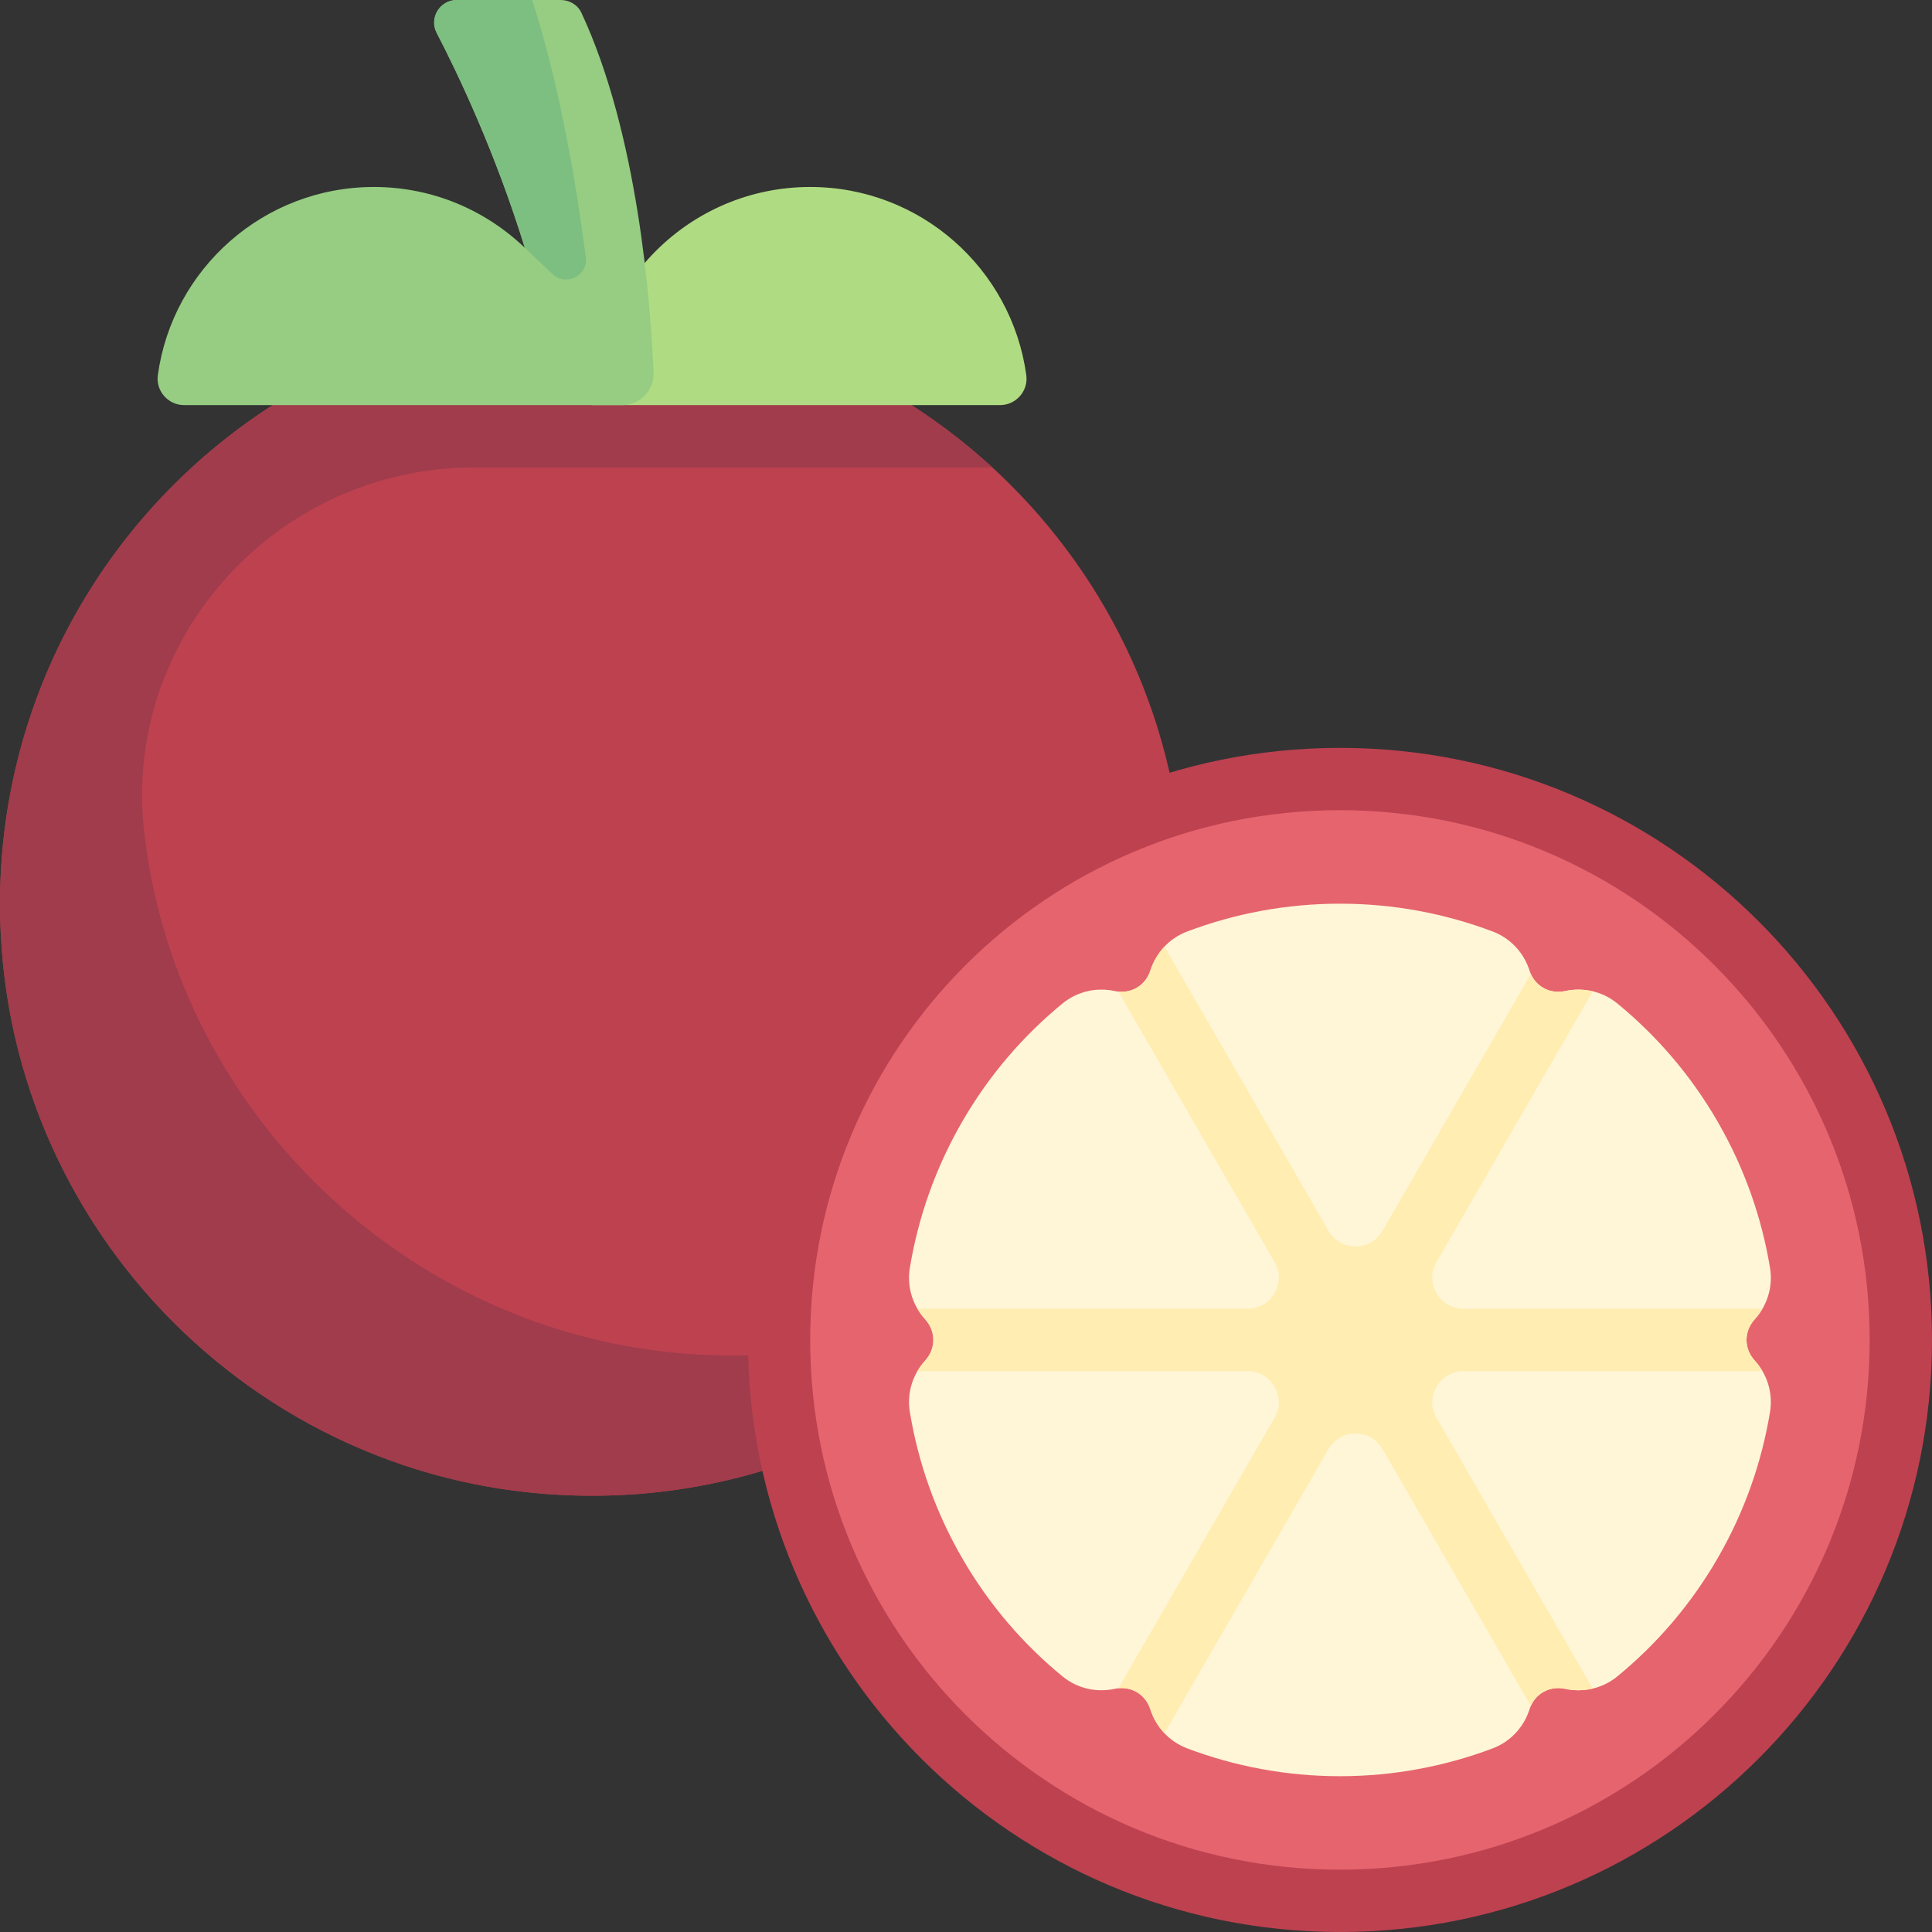 <?xml version="1.0" encoding="UTF-8"?>
<!DOCTYPE svg PUBLIC '-//W3C//DTD SVG 1.0//EN'
          'http://www.w3.org/TR/2001/REC-SVG-20010904/DTD/svg10.dtd'>
<svg contentScriptType="text/ecmascript" width="100pt" xmlns:xlink="http://www.w3.org/1999/xlink" zoomAndPan="magnify" contentStyleType="text/css" viewBox="0 0 512 512" height="100.0pt" preserveAspectRatio="xMidYMid meet" xmlns="http://www.w3.org/2000/svg" version="1.0"
><rect x="0" y="0" width="512" height="512" fill="#333333" stroke="none"/><path style="fill:#be4150;" d="m313.805 239.484c0 86.656-70.246 156.902-156.902 156.902-86.652 0-156.902-70.246-156.902-156.902s70.25-156.902 156.902-156.902c86.656 0 156.902 70.246 156.902 156.902zm0 0"
  /><path style="fill:#a03c4b;" d="m181.051 358.695c-73.035-5.945-133.262-63.328-142.582-136.008-.086-.68-.168-1.359-.246-2.035-5.973-51.711 35.395-96.781 87.449-96.781h137.328c-27.914-25.562-65.266-41.289-106.098-41.289-34 0-65.582 10.859-91.25 29.27-1.531 1.141-3.859 2.871-4.219 3.148-41.531 31.895-66.676 84.098-60.508 141.762 7.73 72.258 65.926 130.66 138.156 138.641 60.059 6.633 114.102-20.754 145.695-65.207-28.883 20.527-64.91 31.66-103.727 28.5zm0 0"
  /><path style="fill:#be4150;" d="m512 355.098c0 86.656-70.246 156.902-156.902 156.902s-156.902-70.246-156.902-156.902 70.246-156.902 156.902-156.902 156.902 70.246 156.902 156.902zm0 0"
  /><path style="fill:#e6646e;" d="m495.484 355.098c0 77.531-62.855 140.387-140.387 140.387-77.535 0-140.387-62.855-140.387-140.387 0-77.535 62.852-140.387 140.387-140.387 77.531 0 140.387 62.852 140.387 140.387zm0 0"
  /><path style="fill:#afdc82;" d="m214.711 49.551c-31.926 0-57.809 25.879-57.809 57.805h108.121c4.219 0 7.527-3.738 6.957-7.918-3.859-28.18-28.031-49.887-57.27-49.887zm0 0"
  /><path style="fill:#96cd82;" d="m154.09 3.406c-.984-2.109-3.148-3.406-5.477-3.406h-27.551c-4.477 0-7.398 4.738-5.332 8.715 5.738 11.035 15.57 31.719 23.363 56.969-10.387-9.973-24.461-16.133-39.996-16.133-29.238 0-53.41 21.707-57.27 49.887-.57 4.18 2.738 7.918 6.957 7.918h116.16c4.703 0 8.445-3.898 8.254-8.598-.766-18.562-4.145-63.285-19.109-95.352zm0 0"
  /><path style="fill:#fff6d8;" d="m465.008 360.547c-2.887-3.172-2.887-7.727 0-10.902 3.23-3.555 4.918-8.484 4.062-13.66-2.188-13.266-6.73-26.359-13.852-38.695-7.117-12.332-16.191-22.812-26.582-31.34-4.055-3.328-9.168-4.332-13.863-3.312-4.191.91-8.137-1.367-9.441-5.449-1.465-4.578-4.891-8.504-9.805-10.352-12.578-4.738-26.191-7.352-40.43-7.352-14.242 0-27.855 2.613-40.434 7.352-4.91 1.848-8.336 5.773-9.801 10.352-1.309 4.082-5.254 6.359-9.441 5.449-4.695-1.02-9.809-.016-13.867 3.312-10.391 8.527-19.461 19.008-26.582 31.34-7.121 12.336-11.66 25.43-13.852 38.695-.852 5.176.836 10.105 4.066 13.66 2.883 3.176 2.883 7.73 0 10.902-3.23 3.559-4.918 8.488-4.066 13.664 2.191 13.262 6.73 26.359 13.852 38.691 7.121 12.336 16.191 22.816 26.582 31.34 4.059 3.332 9.172 4.336 13.867 3.312 4.188-.91 8.133 1.367 9.441 5.453 1.465 4.574 4.891 8.5 9.801 10.348 12.578 4.738 26.191 7.355 40.434 7.355 14.238 0 27.852-2.617 40.43-7.355 4.914-1.848 8.34-5.773 9.805-10.348 1.305-4.086 5.25-6.363 9.441-5.453 4.695 1.02 9.809.016 13.863-3.312 10.391-8.523 19.461-19.008 26.582-31.34 7.121-12.332 11.664-25.43 13.852-38.691.855-5.176-.832-10.105-4.062-13.664zm0 0"
  /><path style="fill:#7dbe81;" d="m121.062 0c-4.477 0-7.398 4.742-5.332 8.715 5.738 11.035 15.566 31.719 23.363 56.969l7.301 6.926c3.59 3.406 9.488.441 8.848-4.469-2.172-16.688-6.625-44.848-14.223-68.137zm0 0"
  /><path style="fill:#ffedb1;" d="m387.832 363.355h79.23c-.586-1.004-1.273-1.949-2.055-2.809-2.883-3.172-2.883-7.727 0-10.902.781-.859 1.469-1.801 2.055-2.805h-79.23c-6.355 0-10.328-6.883-7.152-12.387l41.418-71.734c-2.418-.578-4.922-.602-7.316-.082-.004 0-.008 0-.008 0-.004.004-.008.004-.008.004-.25.051-.492.094-.738.125-.168.023-.336.031-.504.043-.07.004-.137.012-.207.016-3.301.148-6.258-1.664-7.629-4.719l-39.312 68.09c-3.18 5.504-11.125 5.504-14.301 0l-43.48-75.312c-1.711 1.809-2.984 3.965-3.73 6.305-.078.242-.168.48-.262.707-.062.152-.137.293-.203.434-.035.07-.066.145-.102.215-1.523 2.93-4.57 4.582-7.902 4.246l41.375 71.664c3.18 5.504-.793 12.387-7.152 12.387h-87.488c.586 1.004 1.277 1.945 2.059 2.805 2.883 3.176 2.883 7.73 0 10.902-.785.859-1.473 1.805-2.059 2.809h87.488c6.359 0 10.332 6.883 7.152 12.387l-41.375 71.664c3.332-.34 6.379 1.312 7.902 4.246.035.07.07.148.105.223.066.137.137.277.199.422.094.23.184.469.262.711.746 2.34 2.023 4.496 3.73 6.305l43.48-75.312c3.18-5.504 11.125-5.504 14.305 0l39.305 68.094c.035-.082.078-.156.117-.238.055-.113.109-.23.168-.34 1.199-2.242 3.297-3.695 5.727-4.062.012 0 .016-.004.023-.004.223-.031.449-.059.68-.07.027-.004.055-.004.082-.008.211-.012.422-.012.637-.008h.129c.203.012.414.027.621.051.047.004.094.008.141.012.254.035.508.078.766.133.594.129 1.195.223 1.797.289.172.016.34.012.512.023.434.031.871.066 1.309.066.215-.004.43-.031.648-.039.391-.016.785-.027 1.176-.074.219-.023.434-.074.652-.109.387-.062.777-.117 1.164-.207.02-.004.039-.012.059-.016l-41.41-71.746c-3.176-5.508.797-12.391 7.152-12.391zm0 0"
/></svg
>

